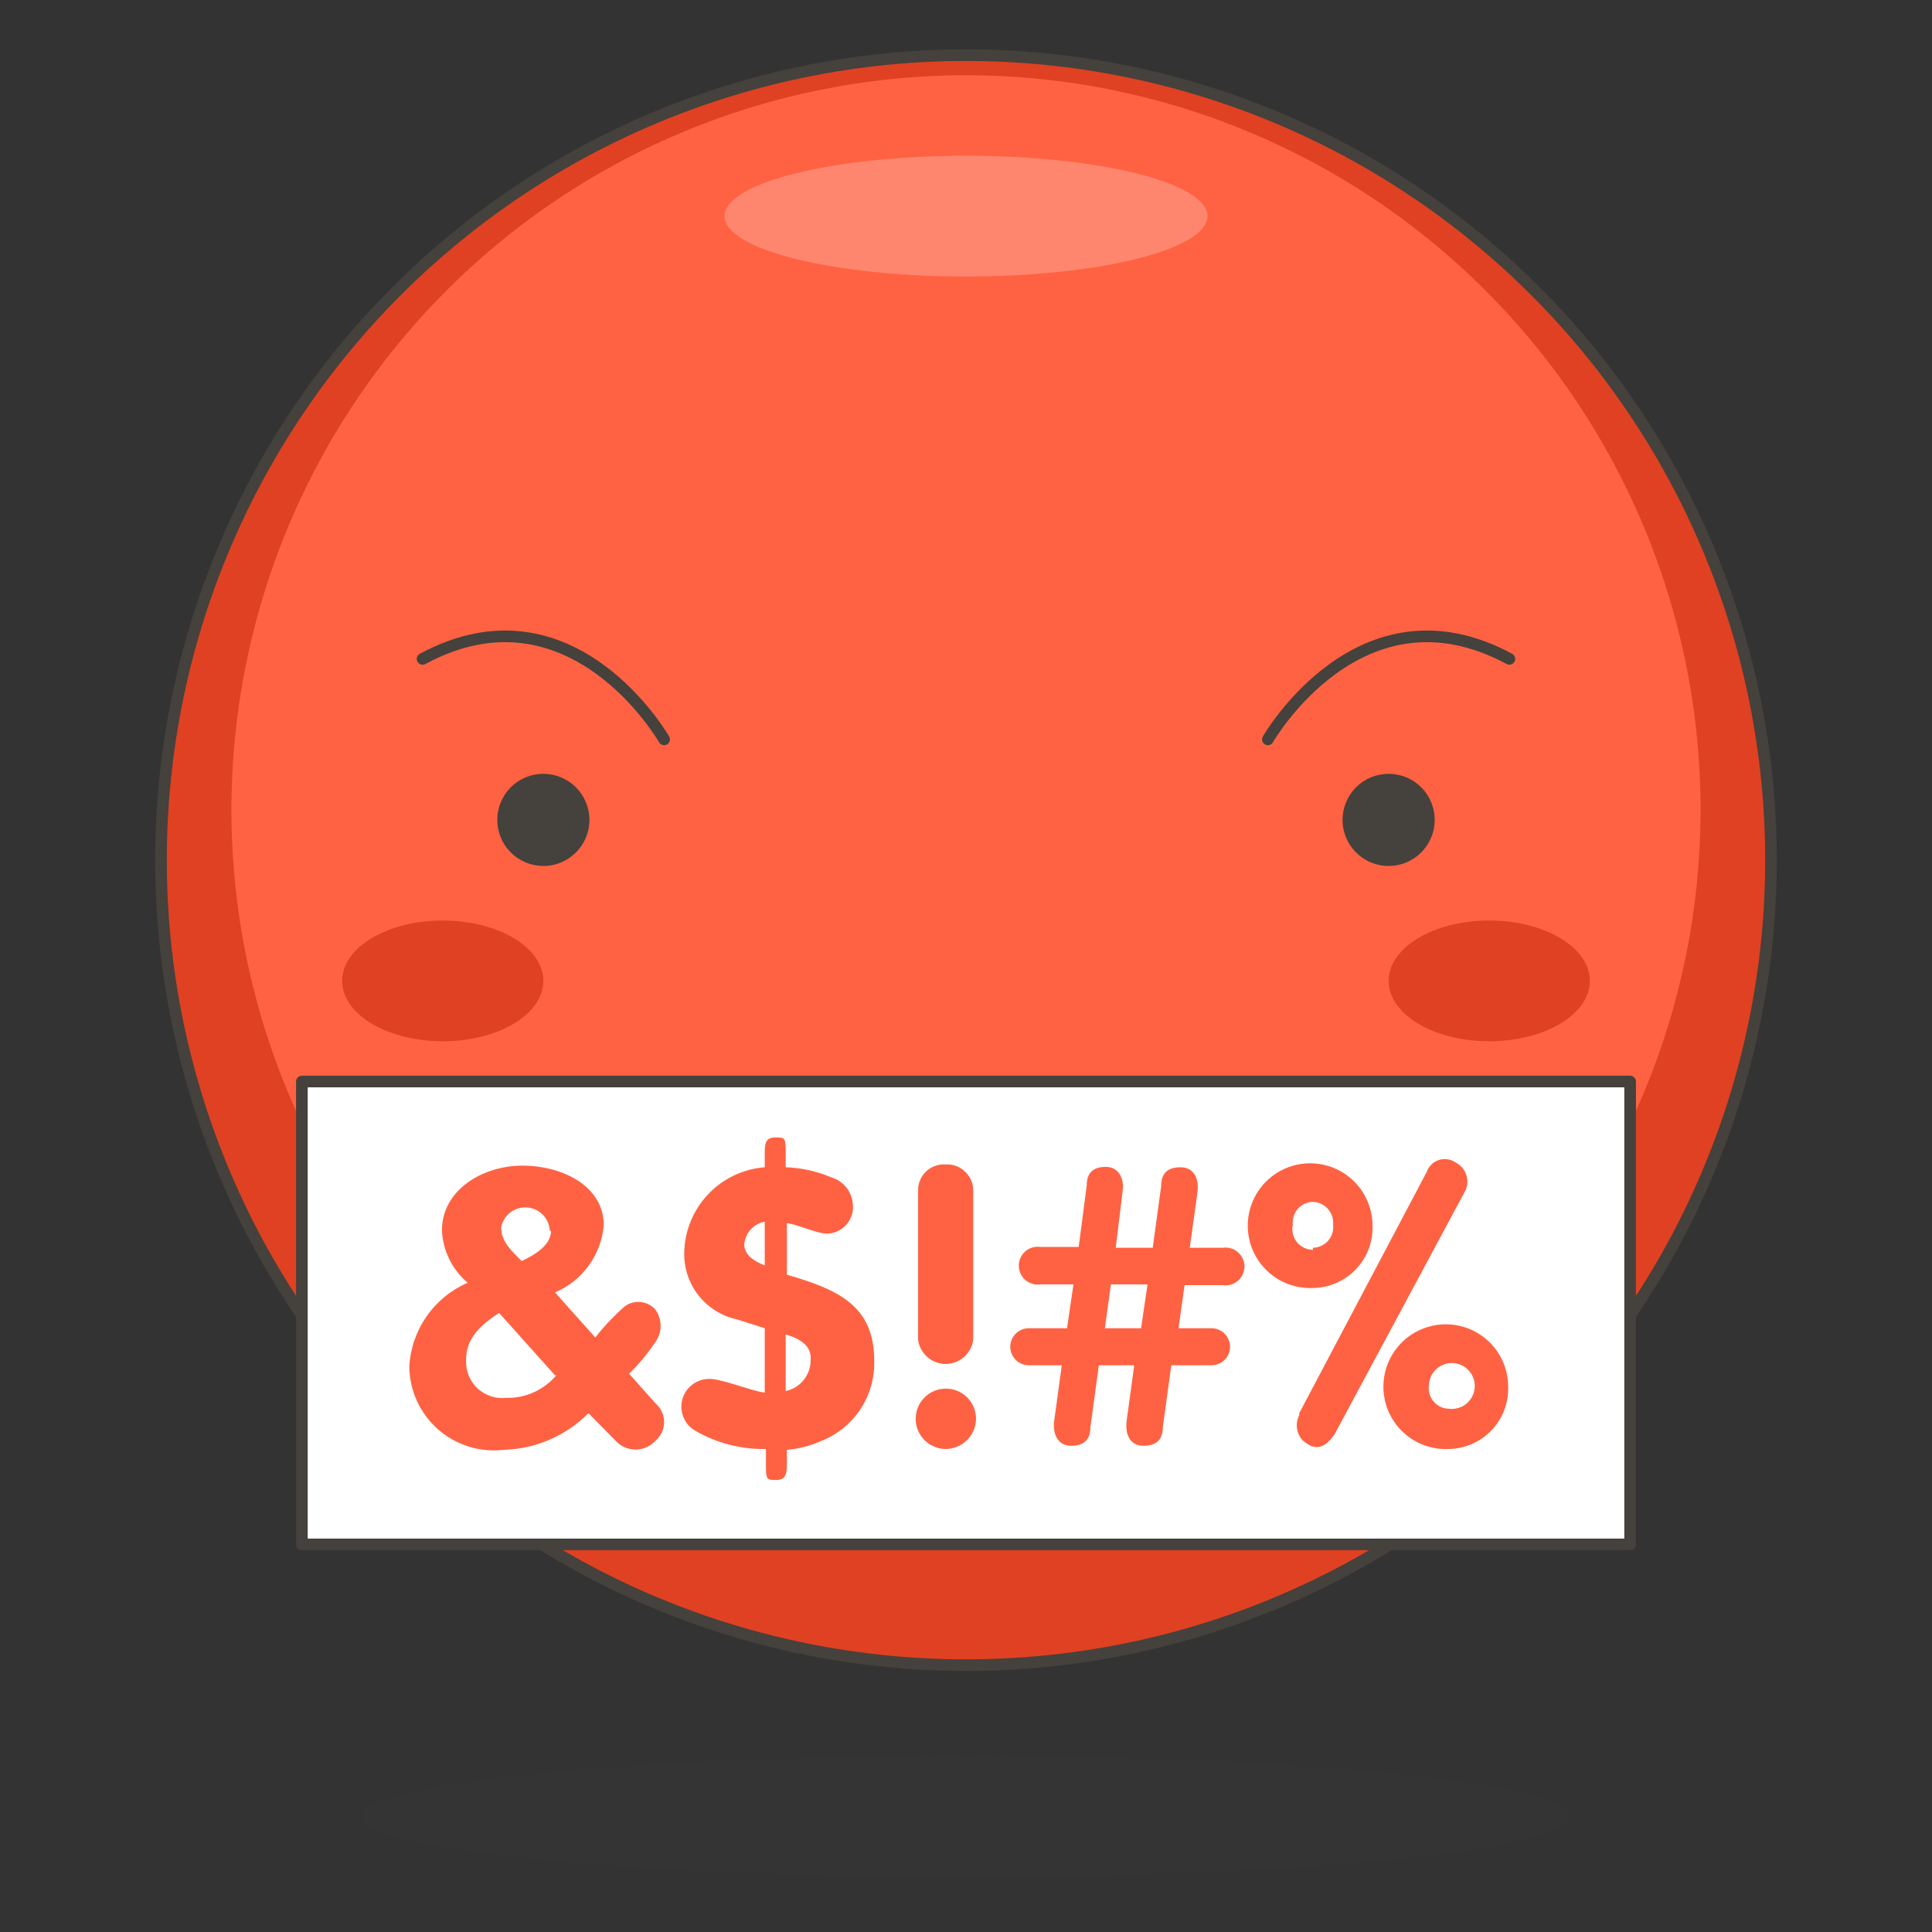 <svg width="83" height="83" viewBox="0 0 83 83" fill="none" xmlns="http://www.w3.org/2000/svg">
<rect x="0" y="0" width="83" height="83" fill="#333333" stroke="none"/>
<path d="M6.917 36.952C6.917 46.124 10.56 54.921 17.046 61.406C23.531 67.892 32.328 71.536 41.5 71.536C50.672 71.536 59.468 67.892 65.954 61.406C72.44 54.921 76.083 46.124 76.083 36.952C76.083 27.78 72.44 18.984 65.954 12.498C59.468 6.013 50.672 2.369 41.5 2.369C32.328 2.369 23.531 6.013 17.046 12.498C10.56 18.984 6.917 27.78 6.917 36.952V36.952Z" fill="#FF6242"/>
<path d="M41.5 2.369C34.66 2.369 27.974 4.397 22.286 8.197C16.599 11.997 12.166 17.398 9.549 23.718C6.931 30.037 6.247 36.991 7.581 43.699C8.915 50.408 12.209 56.57 17.046 61.406C21.882 66.243 28.044 69.537 34.753 70.871C41.462 72.206 48.415 71.521 54.734 68.903C61.054 66.286 66.455 61.853 70.255 56.166C74.055 50.479 76.083 43.792 76.083 36.952C76.083 27.78 72.44 18.984 65.954 12.498C59.468 6.013 50.672 2.369 41.5 2.369V2.369ZM41.5 66.348C35.258 66.348 29.157 64.497 23.968 61.03C18.778 57.562 14.733 52.634 12.345 46.867C9.956 41.101 9.331 34.756 10.549 28.634C11.767 22.513 14.772 16.89 19.186 12.476C23.599 8.063 29.222 5.058 35.343 3.84C41.465 2.622 47.81 3.247 53.576 5.636C59.343 8.024 64.271 12.069 67.739 17.259C71.206 22.448 73.057 28.549 73.057 34.791C73.057 43.16 69.732 51.187 63.814 57.105C57.896 63.023 49.869 66.348 41.5 66.348V66.348Z" fill="#E04122"/>
<path d="M31.125 9.286C31.125 9.974 32.218 10.633 34.164 11.12C36.109 11.606 38.748 11.879 41.5 11.879C44.252 11.879 46.891 11.606 48.836 11.12C50.782 10.633 51.875 9.974 51.875 9.286C51.875 8.598 50.782 7.938 48.836 7.452C46.891 6.965 44.252 6.692 41.5 6.692C38.748 6.692 36.109 6.965 34.164 7.452C32.218 7.938 31.125 8.598 31.125 9.286Z" fill="#FF866E"/>
<path opacity="0.15" d="M15.562 78.037C15.562 78.725 18.295 79.385 23.159 79.871C28.024 80.358 34.621 80.631 41.5 80.631C48.379 80.631 54.976 80.358 59.841 79.871C64.705 79.385 67.438 78.725 67.438 78.037C67.438 77.349 64.705 76.69 59.841 76.203C54.976 75.717 48.379 75.444 41.5 75.444C34.621 75.444 28.024 75.717 23.159 76.203C18.295 76.69 15.562 77.349 15.562 78.037V78.037Z" fill="#45413C"/>
<path d="M6.917 36.952C6.917 46.124 10.56 54.921 17.046 61.406C23.531 67.892 32.328 71.536 41.5 71.536C50.672 71.536 59.468 67.892 65.954 61.406C72.44 54.921 76.083 46.124 76.083 36.952C76.083 27.78 72.44 18.984 65.954 12.498C59.468 6.013 50.672 2.369 41.5 2.369C32.328 2.369 23.531 6.013 17.046 12.498C10.56 18.984 6.917 27.78 6.917 36.952V36.952Z" stroke="#45413C" stroke-width="0.5" stroke-linecap="round" stroke-linejoin="round"/>
<path d="M68.302 42.14C68.302 43.575 66.365 44.734 63.979 44.734C61.593 44.734 59.656 43.575 59.656 42.14C59.656 40.705 61.593 39.546 63.979 39.546C66.365 39.546 68.302 40.705 68.302 42.14Z" fill="#E04122"/>
<path d="M14.698 42.14C14.698 43.575 16.634 44.734 19.021 44.734C21.407 44.734 23.344 43.575 23.344 42.14C23.344 40.705 21.407 39.546 19.021 39.546C16.634 39.546 14.698 40.705 14.698 42.14Z" fill="#E04122"/>
<path d="M25.073 35.223C25.073 35.565 24.971 35.899 24.781 36.184C24.591 36.468 24.321 36.69 24.005 36.821C23.689 36.952 23.341 36.986 23.006 36.919C22.671 36.852 22.363 36.688 22.121 36.446C21.879 36.204 21.714 35.896 21.648 35.56C21.581 35.225 21.615 34.877 21.746 34.561C21.877 34.245 22.098 33.975 22.383 33.785C22.667 33.595 23.001 33.494 23.343 33.494C23.802 33.494 24.242 33.676 24.566 34C24.89 34.325 25.073 34.764 25.073 35.223Z" fill="#45413C" stroke="#45413C" stroke-width="0.5" stroke-linecap="round" stroke-linejoin="round"/>
<path d="M57.927 35.223C57.927 35.565 58.028 35.899 58.218 36.184C58.408 36.468 58.678 36.69 58.994 36.821C59.31 36.952 59.658 36.986 59.993 36.919C60.329 36.852 60.637 36.688 60.879 36.446C61.12 36.204 61.285 35.896 61.352 35.56C61.419 35.225 61.384 34.877 61.254 34.561C61.123 34.245 60.901 33.975 60.617 33.785C60.332 33.595 59.998 33.494 59.656 33.494C59.197 33.494 58.758 33.676 58.433 34C58.109 34.325 57.927 34.764 57.927 35.223Z" fill="#45413C" stroke="#45413C" stroke-width="0.5" stroke-linecap="round" stroke-linejoin="round"/>
<path d="M54.469 31.765C54.469 31.765 58.428 24.848 64.844 28.306" stroke="#45413C" stroke-width="0.5" stroke-linecap="round" stroke-linejoin="round"/>
<path d="M28.531 31.765C28.531 31.765 24.572 24.848 18.156 28.306" stroke="#45413C" stroke-width="0.5" stroke-linecap="round" stroke-linejoin="round"/>
<path d="M12.969 46.463H70.031V66.348H12.969V46.463Z" fill="white" stroke="#45413C" stroke-width="0.5" stroke-linecap="round" stroke-linejoin="round"/>
<path d="M23.845 55.523L25.574 57.46C25.956 56.97 26.384 56.518 26.854 56.111C27.046 55.975 27.281 55.913 27.516 55.935C27.751 55.957 27.97 56.063 28.133 56.233C28.293 56.441 28.38 56.696 28.38 56.959C28.38 57.221 28.293 57.477 28.133 57.685C27.812 58.166 27.441 58.613 27.027 59.017L28.168 60.296C28.282 60.395 28.373 60.517 28.435 60.654C28.498 60.792 28.53 60.941 28.53 61.092C28.53 61.242 28.498 61.391 28.435 61.528C28.373 61.666 28.282 61.788 28.168 61.887C28.059 62.009 27.926 62.106 27.777 62.173C27.628 62.24 27.467 62.274 27.303 62.274C27.14 62.274 26.979 62.24 26.83 62.173C26.681 62.106 26.547 62.009 26.439 61.887L25.28 60.711C24.317 61.682 23.017 62.246 21.649 62.285C21.14 62.346 20.624 62.298 20.135 62.145C19.645 61.993 19.194 61.738 18.81 61.398C18.426 61.059 18.119 60.641 17.907 60.174C17.696 59.707 17.587 59.2 17.585 58.688C17.631 57.918 17.89 57.175 18.332 56.543C18.775 55.911 19.384 55.415 20.093 55.108C19.763 54.83 19.495 54.487 19.305 54.1C19.114 53.713 19.006 53.291 18.986 52.861C18.986 51.132 20.715 50.077 22.444 50.077C24.174 50.077 25.937 50.959 25.937 52.636C25.884 53.262 25.661 53.861 25.292 54.37C24.924 54.879 24.423 55.278 23.845 55.523V55.523ZM23.845 59.086L21.442 56.405C20.248 57.166 20.024 57.806 20.024 58.428C20.012 58.654 20.05 58.879 20.134 59.089C20.218 59.298 20.347 59.487 20.512 59.642C20.676 59.796 20.873 59.913 21.087 59.984C21.301 60.056 21.528 60.079 21.753 60.054C22.16 60.062 22.563 59.98 22.934 59.812C23.305 59.645 23.634 59.397 23.897 59.086H23.845ZM23.62 52.878C23.609 52.618 23.502 52.372 23.32 52.187C23.139 52.001 22.895 51.889 22.636 51.872C22.377 51.855 22.12 51.934 21.916 52.094C21.712 52.254 21.573 52.484 21.528 52.74C21.528 53.328 21.977 53.742 22.41 54.175C23.274 53.777 23.672 53.345 23.672 52.878H23.62Z" fill="#FF6242"/>
<path d="M32.854 59.829V57.062L31.661 56.682C31.005 56.541 30.42 56.175 30.006 55.648C29.593 55.12 29.377 54.465 29.396 53.794C29.418 52.866 29.785 51.979 30.423 51.305C31.062 50.631 31.928 50.218 32.854 50.146V49.627C32.854 49.178 32.854 48.866 33.303 48.866C33.753 48.866 33.753 48.866 33.753 49.627V50.146C34.425 50.168 35.088 50.315 35.707 50.578C35.968 50.654 36.199 50.81 36.366 51.024C36.534 51.238 36.63 51.5 36.641 51.771C36.653 51.925 36.633 52.08 36.583 52.227C36.533 52.373 36.454 52.507 36.35 52.622C36.247 52.737 36.121 52.83 35.981 52.894C35.841 52.959 35.689 52.995 35.534 52.999C35.102 52.999 34.272 52.601 33.805 52.549V54.763C36.018 55.403 37.557 56.094 37.557 58.463C37.577 59.209 37.365 59.942 36.95 60.562C36.535 61.181 35.937 61.656 35.24 61.922C34.785 62.121 34.3 62.244 33.805 62.285V62.803C33.805 63.236 33.805 63.581 33.355 63.581C32.906 63.581 32.906 63.581 32.906 62.803V62.25C31.845 62.27 30.799 62.001 29.88 61.472C29.655 61.345 29.477 61.149 29.373 60.913C29.27 60.677 29.245 60.413 29.303 60.162C29.362 59.911 29.5 59.685 29.698 59.519C29.895 59.353 30.141 59.256 30.398 59.241C30.917 59.189 32.214 59.743 32.854 59.829ZM32.854 54.365V52.48C32.617 52.526 32.401 52.649 32.241 52.831C32.082 53.012 31.987 53.242 31.972 53.483C32.007 53.967 32.439 54.192 32.854 54.365ZM33.753 57.339V59.76C34.061 59.696 34.337 59.525 34.532 59.279C34.728 59.033 34.832 58.726 34.825 58.411C34.86 57.944 34.583 57.581 33.788 57.339H33.753Z" fill="#FF6242"/>
<path d="M40.635 62.25C40.291 62.25 39.961 62.113 39.718 61.87C39.475 61.627 39.338 61.297 39.338 60.953C39.338 60.609 39.475 60.279 39.718 60.036C39.961 59.793 40.291 59.656 40.635 59.656C40.979 59.656 41.309 59.793 41.552 60.036C41.795 60.279 41.932 60.609 41.932 60.953C41.928 61.296 41.79 61.623 41.547 61.865C41.305 62.108 40.978 62.245 40.635 62.25V62.25ZM39.442 57.564V51.166C39.437 51.01 39.464 50.855 39.523 50.711C39.582 50.566 39.67 50.436 39.783 50.328C39.896 50.221 40.03 50.138 40.177 50.086C40.324 50.033 40.48 50.013 40.635 50.025C40.789 50.018 40.942 50.042 41.085 50.096C41.229 50.151 41.36 50.234 41.47 50.341C41.58 50.448 41.667 50.576 41.726 50.718C41.785 50.86 41.814 51.013 41.811 51.166V57.547C41.776 57.836 41.636 58.103 41.418 58.296C41.2 58.49 40.918 58.596 40.627 58.596C40.335 58.596 40.053 58.49 39.835 58.296C39.617 58.103 39.477 57.836 39.442 57.547V57.564Z" fill="#FF6242"/>
<path d="M45.84 57.062L46.117 55.178H44.699C44.583 55.195 44.465 55.187 44.353 55.154C44.241 55.121 44.138 55.065 44.049 54.989C43.961 54.912 43.89 54.818 43.842 54.712C43.793 54.606 43.768 54.49 43.768 54.374C43.768 54.257 43.793 54.142 43.842 54.035C43.89 53.929 43.961 53.835 44.049 53.759C44.138 53.682 44.241 53.626 44.353 53.593C44.465 53.561 44.583 53.553 44.699 53.57H46.341L46.687 50.924C46.687 50.405 46.947 50.129 47.5 50.129C48.053 50.129 48.313 50.613 48.226 51.201L47.932 53.604H49.523L49.886 50.941C49.886 50.405 50.163 50.146 50.716 50.146C51.27 50.146 51.529 50.613 51.443 51.218L51.114 53.604H52.532C52.647 53.587 52.765 53.595 52.877 53.628C52.989 53.66 53.093 53.717 53.181 53.793C53.27 53.87 53.34 53.964 53.389 54.07C53.438 54.176 53.463 54.291 53.463 54.408C53.463 54.525 53.438 54.64 53.389 54.746C53.34 54.853 53.27 54.947 53.181 55.023C53.093 55.1 52.989 55.156 52.877 55.189C52.765 55.221 52.647 55.229 52.532 55.212H50.889L50.63 57.062H52.048C52.259 57.062 52.461 57.146 52.61 57.295C52.759 57.445 52.843 57.647 52.843 57.858C52.843 58.069 52.759 58.271 52.61 58.42C52.461 58.569 52.259 58.653 52.048 58.653H50.319L49.955 61.316C49.955 61.852 49.679 62.112 49.125 62.112C48.572 62.112 48.33 61.662 48.399 61.057L48.728 58.653H47.206L46.843 61.316C46.843 61.852 46.566 62.112 46.013 62.112C45.46 62.112 45.218 61.627 45.287 61.057L45.615 58.653H44.197C43.986 58.653 43.784 58.569 43.635 58.42C43.486 58.271 43.402 58.069 43.402 57.858C43.402 57.647 43.486 57.445 43.635 57.295C43.784 57.146 43.986 57.062 44.197 57.062H45.84ZM47.725 55.178L47.465 57.062H49.022L49.298 55.178H47.725Z" fill="#FF6242"/>
<path d="M56.405 55.333C55.871 55.358 55.341 55.221 54.885 54.942C54.428 54.662 54.066 54.253 53.844 53.765C53.623 53.278 53.552 52.736 53.642 52.208C53.731 51.681 53.976 51.192 54.346 50.805C54.715 50.418 55.192 50.15 55.715 50.037C56.238 49.923 56.783 49.969 57.28 50.167C57.777 50.366 58.203 50.709 58.503 51.152C58.803 51.595 58.964 52.118 58.964 52.653C58.976 52.998 58.919 53.342 58.795 53.664C58.672 53.987 58.486 54.281 58.248 54.531C58.01 54.781 57.724 54.98 57.407 55.118C57.091 55.256 56.75 55.329 56.405 55.333V55.333ZM56.405 53.604C56.529 53.603 56.651 53.575 56.763 53.523C56.875 53.472 56.975 53.397 57.057 53.304C57.139 53.211 57.2 53.102 57.236 52.984C57.273 52.866 57.284 52.741 57.27 52.618C57.282 52.496 57.268 52.373 57.231 52.256C57.193 52.139 57.132 52.031 57.051 51.939C56.97 51.846 56.871 51.772 56.76 51.719C56.649 51.666 56.528 51.637 56.405 51.633C56.282 51.635 56.16 51.662 56.047 51.714C55.935 51.766 55.835 51.84 55.754 51.933C55.672 52.026 55.611 52.135 55.574 52.253C55.538 52.371 55.526 52.496 55.541 52.618C55.512 52.748 55.513 52.882 55.543 53.01C55.574 53.139 55.632 53.259 55.715 53.362C55.798 53.465 55.904 53.548 56.023 53.605C56.142 53.662 56.273 53.691 56.405 53.691V53.604ZM55.817 60.711L61.299 50.336C61.34 50.218 61.409 50.112 61.498 50.025C61.587 49.938 61.696 49.873 61.815 49.834C61.933 49.796 62.059 49.785 62.183 49.803C62.306 49.821 62.424 49.867 62.526 49.938C62.641 49.994 62.742 50.074 62.824 50.171C62.906 50.268 62.966 50.381 63.002 50.503C63.038 50.625 63.048 50.753 63.032 50.879C63.015 51.005 62.973 51.126 62.907 51.235L57.339 61.61C56.976 62.129 56.561 62.423 55.956 61.87C55.827 61.726 55.744 61.547 55.719 61.355C55.695 61.164 55.729 60.969 55.817 60.797V60.711ZM62.25 62.25C61.715 62.278 61.184 62.144 60.725 61.867C60.266 61.59 59.901 61.182 59.677 60.695C59.453 60.208 59.38 59.666 59.467 59.137C59.554 58.608 59.798 58.118 60.167 57.729C60.535 57.34 61.012 57.071 61.536 56.956C62.059 56.841 62.605 56.885 63.103 57.083C63.6 57.281 64.028 57.624 64.329 58.067C64.63 58.511 64.791 59.034 64.792 59.57C64.803 59.913 64.746 60.256 64.624 60.577C64.502 60.898 64.318 61.192 64.081 61.442C63.845 61.691 63.561 61.891 63.247 62.03C62.932 62.168 62.593 62.243 62.25 62.25ZM62.25 60.521C62.448 60.545 62.649 60.509 62.826 60.417C63.004 60.324 63.148 60.18 63.242 60.004C63.335 59.827 63.373 59.626 63.35 59.428C63.327 59.23 63.244 59.043 63.112 58.893C62.98 58.742 62.806 58.636 62.612 58.587C62.418 58.538 62.214 58.549 62.027 58.619C61.84 58.689 61.678 58.813 61.564 58.977C61.449 59.141 61.387 59.335 61.385 59.535C61.371 59.658 61.382 59.782 61.419 59.901C61.455 60.019 61.517 60.128 61.598 60.221C61.68 60.313 61.78 60.388 61.892 60.44C62.004 60.492 62.126 60.519 62.25 60.521V60.521Z" fill="#FF6242"/>
</svg>
